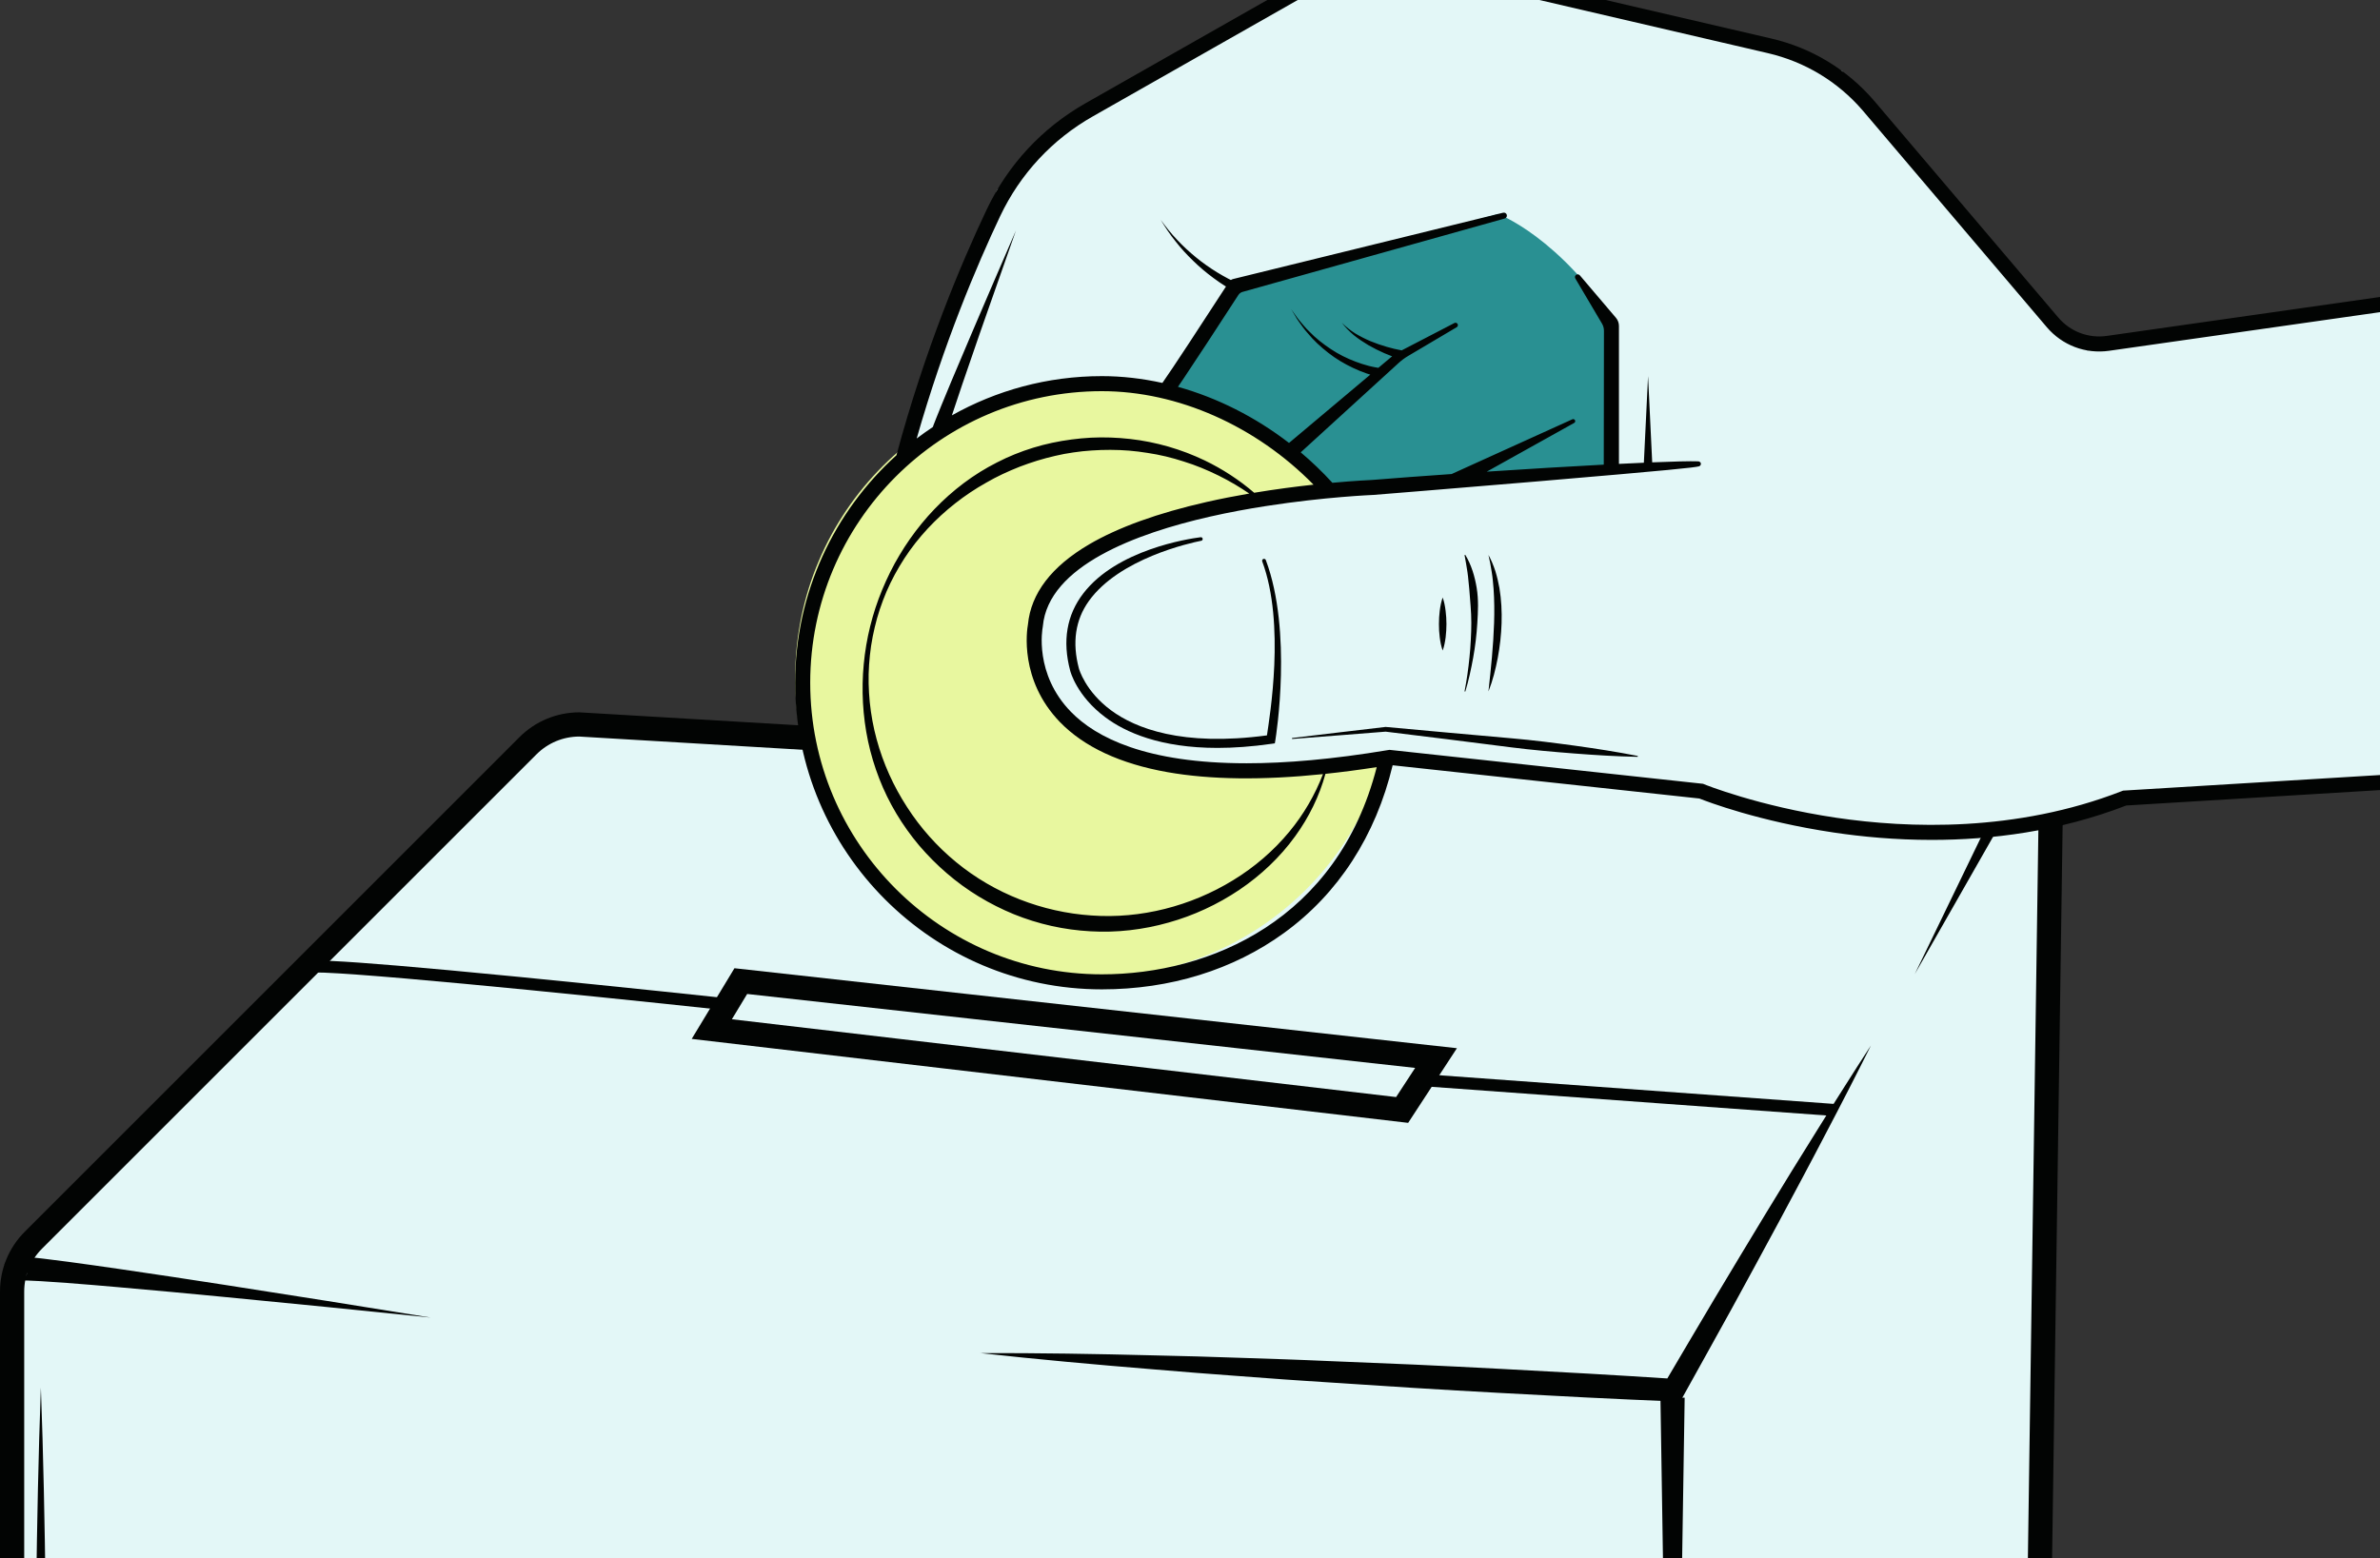 <svg width="371" height="243" viewBox="0 0 371 243" fill="none" xmlns="http://www.w3.org/2000/svg">
<rect x="0" y="0" width="371" height="243" fill="#333333" stroke="none"/>
<g clip-path="url(#clip0_42_900)">
<path d="M319.679 124.82L317.581 272.138C317.581 272.138 317.102 280.465 316.949 281.35C316.797 282.243 310.132 299.696 309.719 300.502C309.312 301.308 265.252 387.366 265.252 387.366L260.722 390.423L12.561 376.179C12.561 376.179 1.887 377.043 1.887 360.287C1.887 343.524 1.579 361.732 1.579 361.732L1.887 201.405L5.222 193.354L85.117 114.228L87.987 112.834C131.634 115.397 180.203 115.136 223.849 117.706C257.433 119.68 286.095 124.479 319.679 126.454" fill="#E3F7F7"/>
<path d="M256.816 393C256.511 393 256.206 392.985 255.901 392.971L12.363 376.237C5.43 375.765 0 369.95 0 363.002V201.405C0 197.862 1.38 194.53 3.888 192.025L80.948 114.962C83.455 112.457 86.788 111.07 90.334 111.07L90.445 111.078L127.133 113.248L126.915 117.016L90.28 114.846C87.763 114.86 85.398 115.847 83.616 117.633L6.555 194.69C4.761 196.483 3.773 198.871 3.773 201.405V363.002C3.773 367.975 7.66 372.135 12.622 372.476L256.162 389.203C259.589 389.443 262.878 387.802 264.758 384.927L310.807 294.193C313.878 288.131 315.562 281.336 315.657 274.534L317.791 126.425L321.559 126.483L319.432 274.592C319.323 281.96 317.501 289.329 314.168 295.907L268.039 386.807L267.981 386.887C265.535 390.713 261.317 393 256.816 393Z" fill="#020403"/>
<path d="M152.811 210.98C161.842 210.959 170.866 211.104 179.883 211.336L186.649 211.503L193.415 211.721L200.174 211.946C202.432 212.019 204.683 212.12 206.933 212.215L220.451 212.774C224.959 212.984 229.46 213.202 233.962 213.442C242.971 213.906 251.973 214.414 260.976 215.002L259.349 215.881C261.977 211.438 264.576 206.987 267.226 202.552C269.891 198.13 272.519 193.695 275.212 189.288L279.249 182.681C280.599 180.482 281.971 178.297 283.336 176.104C284.694 173.904 286.073 171.726 287.46 169.541C288.832 167.363 290.233 165.185 291.641 163.022C290.487 165.338 289.325 167.646 288.142 169.94C286.959 172.235 285.783 174.529 284.57 176.815C283.372 179.095 282.182 181.389 280.962 183.662L277.31 190.493C274.878 195.045 272.381 199.561 269.92 204.098C267.437 208.621 264.91 213.122 262.413 217.638L261.897 218.567L260.787 218.516C251.777 218.146 242.768 217.689 233.766 217.188C229.257 216.948 224.756 216.679 220.255 216.404L206.759 215.525C204.508 215.373 202.258 215.242 200.007 215.075L193.263 214.574L186.511 214.066L179.767 213.514C170.779 212.781 161.791 211.968 152.811 210.98Z" fill="#020403"/>
<path d="M262.609 217.935L260.722 338.536L258.834 217.935H262.609Z" fill="#020403"/>
<path d="M0.691 197.201C0.766 197.005 0.885 196.802 1.038 196.628C1.168 196.461 1.418 196.279 1.501 196.236C1.605 196.17 1.717 196.12 1.832 196.076C1.881 196.054 1.963 196.025 1.988 196.018L2.056 196.003L2.194 195.974C2.305 195.953 2.321 195.953 2.383 195.945L2.525 195.931C2.683 195.916 2.8 195.916 2.913 195.916C3.137 195.916 3.322 195.931 3.513 195.938C3.887 195.96 4.239 195.989 4.59 196.018C5.29 196.083 5.974 196.163 6.658 196.243C8.023 196.403 9.376 196.577 10.727 196.759C13.429 197.122 16.122 197.506 18.812 197.898C24.193 198.682 29.565 199.496 34.934 200.33C45.672 201.993 56.4 203.699 67.122 205.441C56.317 204.323 45.51 203.242 34.7 202.203C29.295 201.681 23.89 201.18 18.485 200.708C15.783 200.468 13.081 200.243 10.384 200.04C9.035 199.938 7.688 199.844 6.348 199.764C5.68 199.728 5.011 199.692 4.356 199.67C4.03 199.655 3.706 199.648 3.4 199.648C3.252 199.648 3.099 199.655 2.983 199.662C2.925 199.662 2.874 199.67 2.862 199.67C2.85 199.67 2.87 199.67 2.877 199.67L2.941 199.662L3.017 199.648L3.055 199.633C3.068 199.633 3.141 199.612 3.181 199.59C3.275 199.561 3.368 199.51 3.453 199.459C3.526 199.423 3.77 199.249 3.893 199.089C4.039 198.922 4.15 198.726 4.218 198.537L0.691 197.201Z" fill="#020403"/>
<path d="M114.087 158.927L217.627 171.059L220.596 166.514L116.469 154.985L114.087 158.927ZM219.507 175.081L107.825 161.991L114.489 150.971L227.108 163.443L219.507 175.081Z" fill="#020403"/>
<path d="M6.371 216.367C6.762 226.938 6.966 237.508 7.105 248.086C7.192 253.371 7.211 258.656 7.263 263.941L7.314 279.797L7.265 295.66C7.212 300.945 7.195 306.23 7.108 311.515C6.969 322.085 6.764 332.663 6.371 343.233C5.979 332.663 5.774 322.085 5.636 311.515C5.548 306.23 5.531 300.945 5.478 295.66L5.429 279.797L5.481 263.941C5.532 258.656 5.552 253.371 5.639 248.086C5.777 237.508 5.981 226.938 6.371 216.367Z" fill="#020403"/>
<path d="M113.188 157.533C88.379 154.862 50.57 151.101 48.103 151.689C48.105 151.689 48.258 151.653 48.41 151.5L47.076 150.165C47.592 149.649 48.125 149.119 81.048 152.335C97.107 153.911 113.229 155.646 113.391 155.66L113.188 157.533Z" fill="#020403"/>
<path d="M285.826 174.013L222.157 169.389L222.295 167.508L285.957 172.133L285.826 174.013Z" fill="#020403"/>
<path d="M312.354 127.543L298.473 151.9L310.684 126.664L312.354 127.543Z" fill="#020403"/>
<path d="M217.293 105.662C217.293 131.434 196.399 152.335 170.627 152.335C144.847 152.335 123.953 131.434 123.953 105.662C123.953 79.882 144.847 58.988 170.627 58.988C196.399 58.988 217.293 79.882 217.293 105.662Z" fill="#E8F79F"/>
<path d="M371.55 121.924L332.093 124.436C332.093 124.436 304.288 138.426 263.749 123.18L217.293 118.432C217.293 118.432 175.505 128.501 162.59 107.818C162.59 107.818 152.723 92.594 173.886 83.766C173.886 83.766 196.421 77.043 208.094 75.715C208.094 75.715 180.652 44.606 139.692 71.163L155.41 29.651C155.41 29.651 163.127 21.658 164.383 20.758C165.639 19.865 206.911 -3.454 206.911 -3.454L217.293 -5.966L227.26 -4.528L279.176 8.205L287.154 11.073L296.933 23.633L319.359 50.32L325.399 54.647L375.55 47.612C375.55 47.612 392.894 89.458 371.55 121.924Z" fill="#E3F7F7"/>
<path d="M181.364 61.275L192.007 44.918L233.512 33.368C233.512 33.368 243.124 36.904 252.09 50.893L251.197 73.196C251.197 73.196 207.558 77.544 207.071 76.724C206.585 75.911 188.66 60.709 181.364 61.275Z" fill="#299092"/>
<path d="M171.759 151.922C146.691 151.922 126.298 131.529 126.298 106.453C126.298 81.385 146.691 60.992 171.759 60.992C183.593 60.992 195.767 66.408 204.755 75.57C202.025 75.867 198.853 76.274 195.506 76.833C193.183 74.836 190.577 73.138 187.796 71.794C186.881 71.359 185.952 70.96 185.008 70.597C184.065 70.241 183.106 69.921 182.133 69.638C180.181 69.079 178.184 68.673 176.166 68.448C174.148 68.222 172.107 68.143 170.075 68.244C169.058 68.295 168.042 68.397 167.033 68.527C166.024 68.658 165.015 68.832 164.02 69.043C162.024 69.464 160.063 70.074 158.176 70.836C157.232 71.214 156.303 71.649 155.395 72.114C154.488 72.578 153.602 73.072 152.738 73.609C149.282 75.773 146.226 78.517 143.671 81.632C142.393 83.192 141.231 84.848 140.208 86.575C139.17 88.296 138.291 90.104 137.522 91.948C134.451 99.353 133.645 107.673 135.315 115.586C135.736 117.561 136.324 119.506 137.057 121.401C137.79 123.296 138.69 125.125 139.736 126.875C140.781 128.617 141.972 130.28 143.286 131.841C144.614 133.387 146.052 134.846 147.605 136.175C150.698 138.846 154.248 140.995 158.038 142.549C161.842 144.095 165.9 144.996 169.995 145.213C174.082 145.453 178.22 144.967 182.141 143.856C186.075 142.76 189.814 141.017 193.183 138.752C196.551 136.48 199.543 133.656 201.909 130.374C204.044 127.434 205.663 124.131 206.614 120.661C209.184 120.392 211.848 120.043 214.607 119.615C208.523 143.391 188.631 151.922 171.759 151.922ZM188.094 78.27C180.471 79.998 174.307 82.227 169.77 84.884C163.911 88.325 160.702 92.521 160.238 97.371C160.078 98.228 158.873 106.017 165.218 112.58C168.979 116.464 174.619 119.092 181.995 120.399C188.653 121.575 196.777 121.677 206.229 120.704C204.973 123.971 203.202 127.006 200.995 129.67C198.519 132.676 195.521 135.231 192.217 137.249C185.618 141.3 177.792 143.297 170.14 142.745C162.488 142.237 155.011 139.34 149.057 134.44C146.081 132 143.482 129.089 141.391 125.837C139.286 122.599 137.667 119.027 136.65 115.266C136.135 113.386 135.786 111.462 135.583 109.509C135.394 107.564 135.336 105.596 135.474 103.643C135.54 102.663 135.648 101.683 135.786 100.718C135.932 99.745 136.128 98.779 136.353 97.821C136.796 95.912 137.427 94.039 138.197 92.231C138.973 90.43 139.917 88.703 140.984 87.055C142.052 85.414 143.271 83.875 144.6 82.437C147.257 79.584 150.35 77.159 153.725 75.265C155.395 74.292 157.152 73.486 158.945 72.775C159.846 72.433 160.76 72.114 161.675 71.831C162.597 71.547 163.534 71.301 164.47 71.083C165.407 70.858 166.358 70.684 167.316 70.546C168.267 70.408 169.225 70.299 170.191 70.241C172.115 70.11 174.06 70.11 175.984 70.263C176.95 70.342 177.915 70.466 178.874 70.618C179.832 70.763 180.783 70.945 181.727 71.17C182.671 71.395 183.607 71.664 184.529 71.961C185.458 72.252 186.38 72.578 187.281 72.949C189.088 73.689 190.852 74.553 192.537 75.555C193.285 75.998 194.018 76.47 194.737 76.956C192.566 77.334 190.33 77.762 188.094 78.27ZM331.12 123.267L330.939 123.281L330.772 123.347C314.234 129.793 297.42 129.162 286.233 127.507C274.065 125.699 265.716 122.316 265.636 122.279L265.484 122.214L216.61 116.922L216.451 116.943C207.724 118.403 200.421 119.013 194.315 119.013C178.67 119.013 170.844 115.005 166.938 110.99C161.189 105.081 162.488 98.053 162.546 97.763L162.561 97.639C163.425 88.216 177.189 83.149 188.58 80.564C191.571 79.882 194.555 79.337 197.372 78.902C197.379 78.909 197.386 78.909 197.394 78.916L197.423 78.894C206.534 77.479 213.91 77.181 214.011 77.174H214.055C214.186 77.167 226.832 76.143 239.406 75.083C261.063 73.246 264.003 72.912 264.831 72.716C265.034 72.666 265.164 72.47 265.135 72.266C265.099 72.056 264.91 71.939 264.7 71.932C263.458 71.889 260.932 71.954 257.549 72.092L256.903 58.647L256.249 72.15C255.037 72.201 253.737 72.259 252.365 72.332V50.828C252.365 50.363 252.198 49.913 251.901 49.557L246.267 42.929C246.115 42.748 245.839 42.726 245.657 42.886C245.498 43.016 245.461 43.249 245.57 43.43L249.723 50.458C249.919 50.792 250.028 51.176 250.028 51.561L249.999 72.448C244.546 72.738 238.18 73.116 231.755 73.544L245.389 65.943C245.541 65.856 245.599 65.667 245.512 65.515C245.432 65.369 245.258 65.311 245.105 65.377L226.281 73.914C221.976 74.212 217.758 74.524 213.895 74.836C213.619 74.851 211.267 74.952 207.695 75.279C206.149 73.58 204.494 71.998 202.759 70.531L217.997 56.621C218.469 56.186 218.992 55.801 219.551 55.474L227.079 51.017C227.253 50.915 227.312 50.683 227.21 50.508C227.115 50.349 226.919 50.283 226.753 50.349L218.498 54.632C217.721 54.494 216.923 54.298 216.146 54.073C215.296 53.826 214.462 53.536 213.641 53.202C212.821 52.853 212.03 52.454 211.267 51.997C210.512 51.518 209.801 50.966 209.169 50.32C209.714 51.046 210.36 51.692 211.057 52.28C211.775 52.853 212.538 53.362 213.322 53.826C214.12 54.284 214.948 54.697 215.79 55.068C216.189 55.242 216.603 55.409 217.01 55.561C216.901 55.648 216.785 55.736 216.676 55.83L214.861 57.355C214.723 57.333 214.578 57.311 214.433 57.282C214.084 57.224 213.736 57.137 213.387 57.057C212.69 56.868 212 56.657 211.325 56.396C209.975 55.888 208.661 55.242 207.449 54.429C206.236 53.623 205.067 52.715 204.051 51.648C203.514 51.147 203.064 50.566 202.577 50C202.33 49.724 202.134 49.412 201.917 49.114L201.27 48.207L201.844 49.158C202.04 49.478 202.207 49.812 202.439 50.109C202.875 50.705 203.289 51.336 203.797 51.888C204.741 53.049 205.851 54.073 207.042 55.002C208.233 55.939 209.539 56.716 210.919 57.369C211.601 57.696 212.313 57.979 213.039 58.233C213.227 58.291 213.416 58.356 213.605 58.414L200.936 69.065C195.68 65.014 189.756 62.03 183.622 60.316C183.869 59.961 184.166 59.525 184.5 59.024C185.408 57.674 186.656 55.786 188.21 53.412C190.192 50.392 192.174 47.336 193.052 45.978C193.205 45.753 193.43 45.586 193.691 45.514L234.557 34.072C234.804 34.007 234.949 33.745 234.884 33.499C234.818 33.252 234.564 33.106 234.317 33.165L192.232 43.503C192.101 43.532 191.985 43.59 191.876 43.662C191.738 43.59 191.6 43.517 191.462 43.452C190.874 43.14 190.293 42.813 189.727 42.465C188.595 41.768 187.491 40.998 186.46 40.149C185.422 39.299 184.42 38.392 183.505 37.404C182.569 36.432 181.734 35.364 180.928 34.275C181.64 35.43 182.38 36.577 183.244 37.629C184.079 38.711 185.008 39.713 185.996 40.671C186.976 41.63 188.028 42.515 189.139 43.336C189.691 43.749 190.264 44.142 190.845 44.519C190.932 44.57 191.019 44.621 191.107 44.679C187.636 50.037 182.518 57.863 181.197 59.707C178.068 59.017 174.903 58.647 171.759 58.647C163.272 58.647 155.301 60.876 148.382 64.767L148.644 63.983L149.987 59.968L152.745 51.953C154.604 46.617 156.477 41.281 158.365 35.945C156.114 41.136 153.878 46.327 151.656 51.532L148.346 59.344L146.72 63.271L145.921 65.253C145.79 65.58 145.66 65.914 145.529 66.255C145.493 66.364 145.449 66.473 145.413 66.582C144.556 67.155 143.714 67.751 142.894 68.375C147.141 53.507 152.252 41.419 155.911 33.695C159.033 27.117 164.027 21.738 170.358 18.144L204.741 -1.392C210.215 -4.5 216.603 -5.429 222.738 -4.006L275.575 8.285C281.347 9.628 286.45 12.706 290.32 17.178L319.054 51.009C321.465 53.841 325.087 55.22 328.768 54.697L375.602 48.018L375.275 45.695L328.434 52.374C325.559 52.788 322.721 51.714 320.84 49.499L292.099 15.661C287.895 10.797 282.363 7.457 276.105 6.005L223.268 -6.285C216.56 -7.846 209.576 -6.83 203.586 -3.432L169.204 16.104C162.452 19.944 157.123 25.68 153.798 32.693C149.834 41.049 144.186 54.472 139.736 70.989C130.051 79.744 123.953 92.398 123.953 106.453C123.953 132.814 145.398 154.266 171.759 154.266C182.409 154.266 192.232 151.225 200.152 145.475C208.617 139.34 214.454 130.309 217.09 119.325L264.903 124.508C266.145 125.002 274.167 128.073 285.826 129.808C290.196 130.461 295.402 130.962 301.115 130.962C310.372 130.962 320.949 129.655 331.447 125.597L372.639 123.093L372.502 120.755L331.12 123.267Z" fill="#020403"/>
<path d="M187.252 84.317C187.39 84.296 187.484 84.172 187.477 84.034C187.477 83.875 187.332 83.744 187.165 83.766C185.176 84.013 174.09 85.726 168.877 92.514C166.278 95.882 165.589 99.948 166.823 104.573C166.859 104.732 167.861 108.529 172.297 111.84C175.433 114.185 180.849 116.617 189.793 116.617C192.312 116.617 195.107 116.421 198.214 115.978L198.723 115.905L198.81 115.397C198.919 114.707 201.496 98.496 197.321 87.33C197.263 87.178 197.089 87.098 196.929 87.156C196.777 87.221 196.704 87.388 196.762 87.541C200.385 97.284 197.902 111.803 197.496 114.664C184.239 116.442 176.987 113.546 173.226 110.78C169.139 107.774 168.195 104.268 168.18 104.224C167.106 100.188 167.628 96.652 169.734 93.712C174.475 87.091 185.51 84.659 187.252 84.317Z" fill="#020403"/>
<path d="M215.994 113.343L215.965 113.35L208.683 114.207L201.401 115.078L201.416 115.223L208.726 114.657L215.994 114.083L225.773 115.288C229.04 115.688 232.306 116.109 235.573 116.53C238.84 116.944 242.122 117.234 245.41 117.488C248.699 117.742 251.988 117.945 255.291 118.011L255.306 117.873C252.068 117.234 248.808 116.733 245.541 116.276C242.274 115.833 239.007 115.412 235.726 115.129C232.444 114.845 229.163 114.555 225.881 114.25L216.037 113.35L215.994 113.343Z" fill="#020403"/>
<path d="M229.069 102.475C228.895 104.261 228.64 106.039 228.299 107.803L228.415 107.832C228.938 106.105 229.316 104.333 229.642 102.555C229.962 100.776 230.18 98.975 230.288 97.16C230.347 96.253 230.39 95.346 230.397 94.431C230.397 93.516 230.339 92.601 230.194 91.694C229.896 89.886 229.366 88.078 228.408 86.51L228.299 86.554C228.466 87.447 228.619 88.325 228.749 89.196C228.771 89.421 228.8 89.639 228.836 89.857C228.865 90.075 228.88 90.3 228.902 90.518C228.96 90.953 228.996 91.396 229.032 91.832C229.156 93.589 229.359 95.346 229.352 97.132C229.352 98.024 229.323 98.91 229.272 99.803C229.228 100.696 229.156 101.589 229.069 102.475Z" fill="#020403"/>
<path d="M232.568 102.453C232.408 104.231 232.219 106.017 232.023 107.818C232.691 106.126 233.134 104.362 233.475 102.583C233.809 100.798 234.013 98.983 234.071 97.168C234.129 95.345 234.034 93.509 233.737 91.708C233.577 90.808 233.367 89.915 233.098 89.044C232.808 88.173 232.466 87.323 232.023 86.532C232.227 87.418 232.408 88.289 232.532 89.174C232.677 90.053 232.749 90.939 232.822 91.817C232.945 93.581 232.96 95.353 232.902 97.124C232.844 98.903 232.728 100.674 232.568 102.453Z" fill="#020403"/>
<path d="M225.352 99.374C225.431 98.685 225.475 97.995 225.475 97.305C225.475 96.616 225.431 95.926 225.344 95.236C225.257 94.547 225.134 93.857 224.887 93.167C224.647 93.857 224.517 94.547 224.43 95.236C224.342 95.926 224.306 96.616 224.306 97.305C224.299 97.995 224.342 98.685 224.43 99.374C224.517 100.064 224.647 100.754 224.887 101.436C225.134 100.754 225.257 100.064 225.352 99.374Z" fill="#020403"/>
</g>
<defs>
<clipPath id="clip0_42_900">
<rect width="382.197" height="400" fill="white" transform="translate(0 -7)"/>
</clipPath>
</defs>
</svg>
